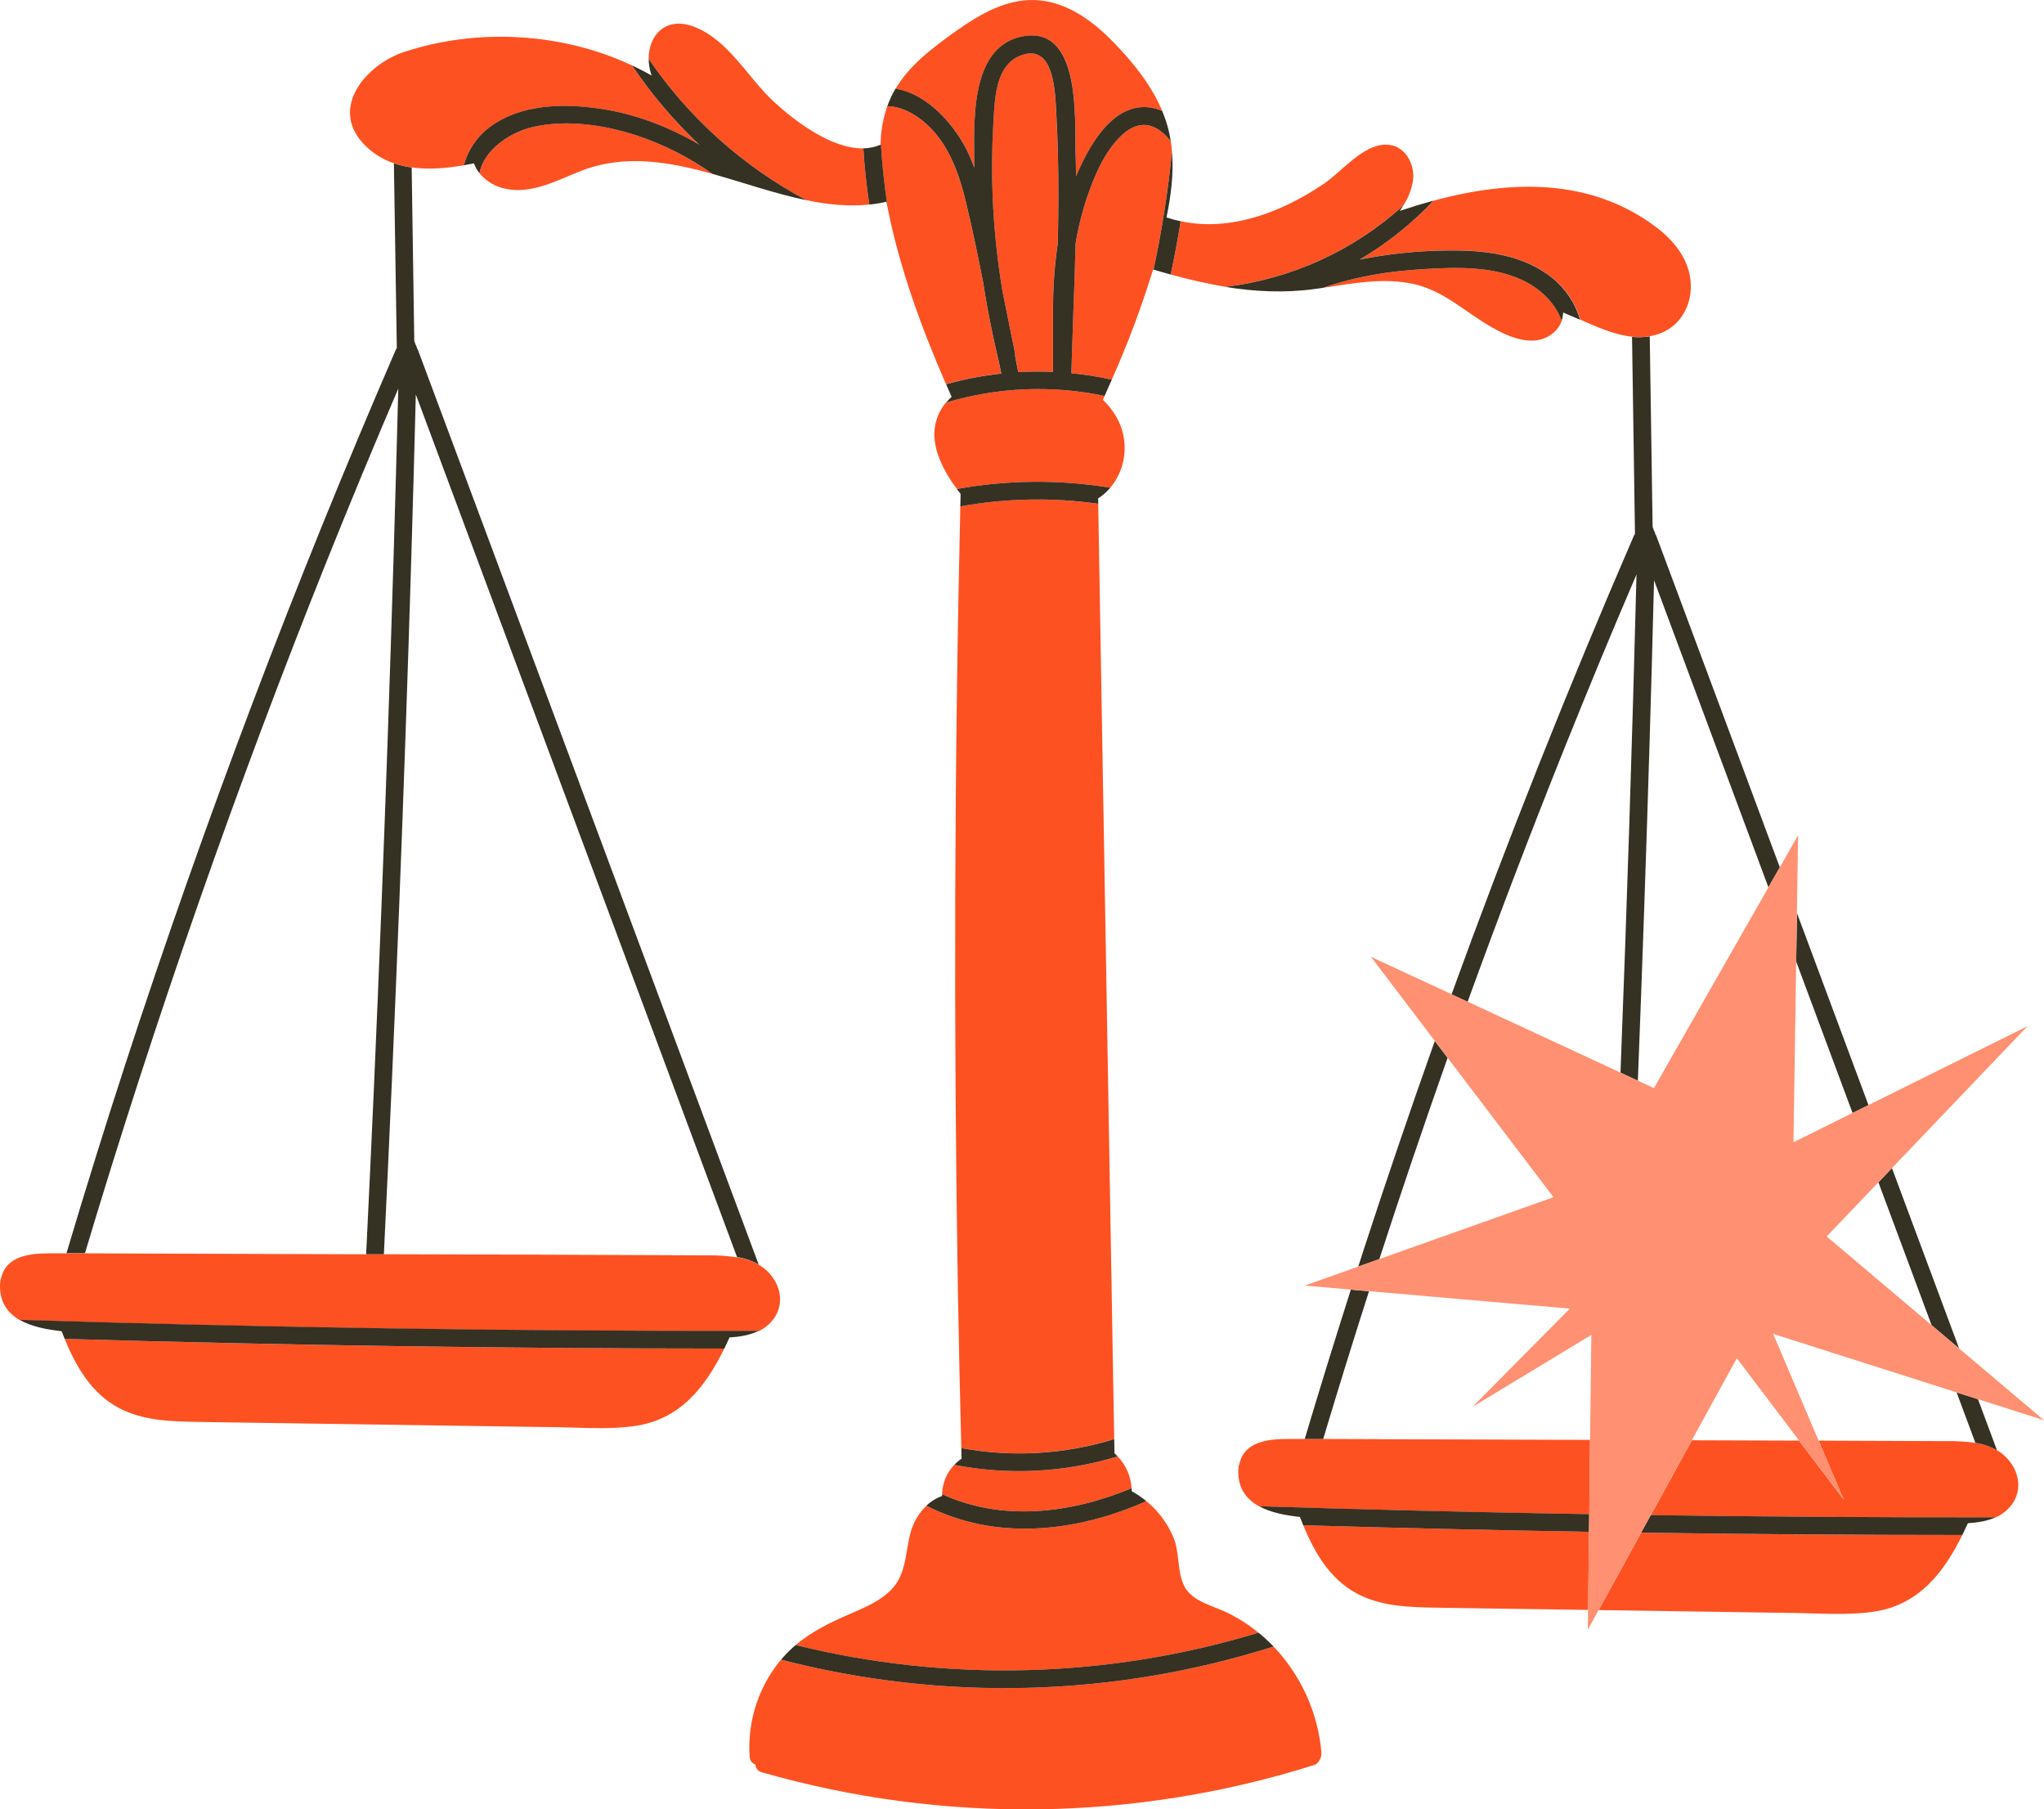 <svg width="400" height="354" viewBox="0 0 400 354" fill="none" xmlns="http://www.w3.org/2000/svg">
<path d="M312.844 315.003L333.497 315.308L351.444 315.572C356.452 315.646 361.606 316.052 366.583 315.335C375.491 314.055 380.376 307.663 384.017 300.315C363.066 300.315 342.113 300.163 321.16 299.858L312.844 315.003Z" fill="#FE5122"/>
<path d="M390.799 283.729C389.493 282.989 388.06 282.499 386.573 282.283C384.594 282.013 382.597 281.9 380.6 281.945C372.361 281.904 364.124 281.872 355.887 281.85L360.78 293.361L352.069 281.85L331.09 281.782L323.039 296.443C345.534 296.756 368.029 296.9 390.524 296.872C391.849 296.3 392.99 295.373 393.818 294.194C395.943 291.127 394.947 287.291 392.329 284.87C391.862 284.436 391.349 284.053 390.799 283.729Z" fill="#FE5122"/>
<path d="M255.047 298.406C257.427 304.226 260.724 309.715 266.769 312.369C271.056 314.252 275.853 314.438 280.463 314.522C286.409 314.634 292.362 314.698 298.298 314.786L310.782 314.969L310.966 299.689C292.324 299.378 273.684 298.95 255.047 298.406Z" fill="#FE5122"/>
<path d="M311.168 281.704H310.324L271.108 281.568L258.941 281.524H255.323H251.924C248.092 281.524 243.472 282.066 242.534 286.427C242.445 286.617 242.39 286.821 242.37 287.03C242.03 290.906 243.771 293.263 246.426 294.712C267.958 295.389 289.49 295.904 311.021 296.256L311.168 281.704Z" fill="#FE5122"/>
<path d="M306.316 145.974C310.831 134.722 315.477 123.526 320.255 112.387C319.426 144.89 318.381 177.383 317.121 209.866L320.52 211.447C321.382 189.46 322.144 167.469 322.808 145.473C323.128 134.823 323.421 124.174 323.689 113.525L346.069 173.598L348.3 169.687C345.238 161.467 342.178 153.248 339.12 145.032L324.161 104.925C324.102 104.762 324.018 104.609 323.913 104.471C323.913 104.417 323.944 104.356 323.913 104.309C323.706 103.91 323.536 103.493 323.407 103.063C323.219 90.648 323.033 78.226 322.849 65.796C321.704 65.992 320.537 66.032 319.381 65.914C319.572 78.76 319.763 91.606 319.956 104.454C319.868 104.572 319.792 104.699 319.732 104.833C306.942 134.375 295.049 164.283 284.055 194.556L287.199 196.015C293.296 179.213 299.669 162.532 306.316 145.974Z" fill="#353123"/>
<path d="M386.574 282.285C388.06 282.501 389.493 282.992 390.799 283.731C389.562 280.404 388.323 277.077 387.084 273.75L382.898 272.416C384.122 275.7 385.347 278.99 386.574 282.285Z" fill="#353123"/>
<path d="M283.286 206.956L280.784 203.662C275.999 217.117 271.394 230.627 266.967 244.193C266.576 245.395 266.196 246.597 265.805 247.802L269.932 246.333C274.216 233.146 278.667 220.021 283.286 206.956Z" fill="#353123"/>
<path d="M267.907 252.626L264.351 252.318C261.25 262.024 258.243 271.759 255.328 281.524H258.945C261.84 271.859 264.827 262.226 267.907 252.626Z" fill="#353123"/>
<path d="M373.863 248.144L378.004 259.263L383.386 263.813C379.007 252.053 374.627 240.295 370.246 228.537L367.594 231.313L373.863 248.144Z" fill="#353123"/>
<path d="M362.537 217.75L365.651 216.206C360.982 203.679 356.315 191.151 351.651 178.624L351.508 188.138C355.184 198.009 358.86 207.879 362.537 217.75Z" fill="#353123"/>
<path d="M189.733 30.499C190.073 31.271 190.386 32.056 190.675 32.845C190.675 32.771 190.675 32.693 190.675 32.618C190.675 24.807 189.498 9.358 199.922 7.171C211.508 4.737 210.312 23.064 210.485 29.564C210.533 31.22 210.56 32.876 210.577 34.531C211.357 32.641 212.266 30.807 213.297 29.04C215.738 24.875 219.566 20.379 224.934 21.036C225.796 21.145 226.64 21.373 227.439 21.713C225.335 16.675 221.772 12.256 217.998 8.363C214.167 4.405 209.458 0.802 203.825 0.112C197.365 -0.677 191.606 2.844 186.575 6.44C182.325 9.487 177.936 12.825 175.25 17.389C181.635 18.351 187.21 24.797 189.733 30.499Z" fill="#FE5122"/>
<path d="M95.998 24.763C101.964 20.396 110.229 20.233 117.267 21.256C124.304 22.278 130.866 24.811 136.842 28.315C131.886 23.656 127.475 18.454 123.692 12.808C109.971 6.345 93.373 5.448 79.081 10.164C71.792 12.568 64.428 20.951 71.115 28.108C72.762 29.869 74.825 31.192 77.116 31.954C78.248 32.334 79.413 32.604 80.597 32.76C83.871 33.214 87.369 32.933 90.772 32.33C91.6 29.29 93.443 26.62 95.998 24.763Z" fill="#FE5122"/>
<path d="M185.139 78.759C185.01 78.912 184.874 79.054 184.758 79.216C180.794 84.633 183.694 90.87 187.257 95.671C197.177 93.878 207.332 93.793 217.28 95.42C218.654 93.769 219.567 91.785 219.925 89.67C220.283 87.555 220.074 85.383 219.32 83.374C218.559 81.42 217.366 79.662 215.828 78.231C215.944 77.974 216.056 77.716 216.168 77.462C205.88 75.299 195.21 75.745 185.139 78.759Z" fill="#FE5122"/>
<path d="M151.481 19.941C146.354 15.235 142.556 7.753 135.736 5.2C130.334 3.168 126.897 6.849 126.938 11.534C134.827 23.1 145.419 32.584 157.804 39.169C161.942 40.025 166.052 40.452 170.125 40.019C169.581 36.367 169.189 32.7 168.948 29.018C162.676 29.164 155.455 23.598 151.481 19.941Z" fill="#FE5122"/>
<path d="M187.926 99.064C186.763 149.965 186.603 200.876 187.443 251.798C187.62 262.302 187.847 272.807 188.123 283.312C198.093 285.147 208.362 284.536 218.041 281.531C217.209 232.711 216.375 183.891 215.539 135.071L214.92 98.569C205.953 97.298 196.84 97.465 187.926 99.064Z" fill="#FE5122"/>
<path d="M186.739 286.592C185.258 288.143 184.409 290.188 184.359 292.328C196.058 297.704 209.487 296.15 221.444 291.163C221.308 288.834 220.344 286.629 218.724 284.943C208.36 288.101 197.375 288.667 186.739 286.592Z" fill="#FE5122"/>
<path d="M181.291 294.588C179.838 295.996 178.783 297.76 178.231 299.703C177.167 303.478 177.439 307.687 174.638 310.771C172.475 313.141 169.327 314.472 166.424 315.721C162.463 317.414 158.812 319.212 155.688 321.853C185.551 329.206 216.856 328.37 246.28 319.435C244.386 317.88 242.314 316.554 240.106 315.484C237.387 314.164 233.331 313.314 231.801 310.406C230.329 307.623 230.883 303.864 229.669 300.878C228.519 298.068 226.677 295.591 224.311 293.677C210.498 299.822 194.785 301.498 181.291 294.588Z" fill="#FE5122"/>
<path d="M152.847 324.7C152.507 325.09 152.191 325.492 151.881 325.916C148.092 331.053 146.259 337.363 146.707 343.721C146.722 344.058 146.838 344.383 147.04 344.654C147.242 344.924 147.52 345.129 147.839 345.241C147.853 345.587 147.979 345.919 148.198 346.187C148.418 346.455 148.719 346.645 149.056 346.728C184.541 356.91 222.259 356.389 257.447 345.231C257.814 344.965 258.111 344.614 258.311 344.208C258.512 343.802 258.611 343.354 258.599 342.902C257.932 335.121 254.628 327.798 249.23 322.134C217.989 332.032 184.574 332.922 152.847 324.7Z" fill="#FE5122"/>
<path d="M206.069 61.885C206.069 61.268 206.069 60.649 206.069 60.032V59.535C206.1 55.525 206.411 51.523 207.001 47.556C207.075 44.241 207.119 40.927 207.113 37.612C207.113 32.469 206.987 27.33 206.701 22.197C206.48 18.212 206.331 8.261 199.684 10.875C194.67 12.845 194.656 19.654 194.384 24.127C194.094 28.912 194.047 33.702 194.245 38.496C194.503 44.685 195.144 50.853 196.162 56.965L198.63 69.052C198.668 69.24 198.676 69.433 198.654 69.624L199.266 72.81C201.53 72.681 203.8 72.666 206.066 72.766L206.069 61.885Z" fill="#FE5122"/>
<path d="M229.108 27.631C226.728 24.611 223.464 22.911 219.666 26.317C216.212 29.419 214.104 34.508 212.66 38.797C211.683 41.719 210.952 44.717 210.474 47.759C210.378 51.927 210.236 56.095 210.072 60.263L209.641 73.017C212.307 73.278 214.954 73.699 217.569 74.28C220.699 67.267 223.398 60.072 225.65 52.733L225.749 52.76C227.373 45.14 228.576 37.437 229.352 29.686C229.298 28.999 229.23 28.312 229.108 27.631Z" fill="#FE5122"/>
<path d="M195.294 70.021L195.274 69.967C194.526 66.859 193.868 63.733 193.299 60.588L193.227 60.25C192.932 58.604 192.649 56.959 192.401 55.306C191.361 50.004 190.276 44.709 189.001 39.471C187.835 34.66 186.2 29.781 182.93 25.952C180.645 23.277 177.181 20.833 173.638 20.769C172.862 23.006 172.423 25.347 172.336 27.713C172.585 32.125 173.057 36.522 173.75 40.887C176.113 52.652 180.325 64.126 185.122 75.16C188.66 74.167 192.276 73.469 195.93 73.075L195.294 70.021Z" fill="#FE5122"/>
<path d="M104.41 24.811C99.807 25.827 94.711 29.301 93.82 33.868C95.09 35.424 96.856 36.499 98.825 36.915C104.071 38.059 108.97 35.283 113.675 33.448C122.174 30.127 130.816 31.616 139.458 34.027C134.912 30.8 129.91 28.263 124.615 26.501C118.251 24.422 111.03 23.342 104.41 24.811Z" fill="#FE5122"/>
<path d="M276.525 35.282C276.936 31.944 274.825 28.216 271.105 28.294C266.665 28.382 262.606 33.512 259.237 35.831C251.03 41.471 240.827 45.382 231.056 43.279C230.49 46.767 229.838 50.24 229.102 53.701C232.624 54.695 236.198 55.498 239.807 56.108C252.795 54.549 264.969 48.985 274.624 40.195C275.605 38.713 276.254 37.037 276.525 35.282Z" fill="#FE5122"/>
<path d="M322.88 65.776C323.404 65.685 323.921 65.556 324.426 65.39C328.639 64.036 331.015 60.011 330.886 55.694C330.733 51.025 327.782 47.229 324.178 44.497C311.218 34.712 295.566 35.22 280.573 39.246C276.312 43.745 271.438 47.627 266.094 50.778C271.733 49.644 277.469 49.05 283.222 49.003C290.392 48.892 298.051 49.708 303.814 54.383C306.428 56.479 308.328 59.328 309.253 62.54C312.483 63.945 315.927 65.533 319.453 65.881C320.595 66 321.747 65.965 322.88 65.776Z" fill="#FE5122"/>
<path d="M298.006 54.835C292.039 52.011 285.005 52.268 278.566 52.648C271.933 53.037 265.209 54.083 258.953 56.304C264.794 55.431 270.771 54.273 276.632 55.563C282.493 56.853 286.783 61.065 291.795 63.956C295.327 65.987 300.243 68.158 303.901 65.192C304.7 64.553 305.299 63.7 305.628 62.734C304.397 59.341 301.528 56.504 298.006 54.835Z" fill="#FE5122"/>
<path d="M138.271 245.601C117.222 245.499 96.173 245.427 75.124 245.384H71.653H68.002L28.786 245.252L16.615 245.208C15.411 245.208 14.204 245.208 12.998 245.208C11.862 245.208 10.723 245.208 9.598 245.208C5.766 245.208 1.146 245.746 0.208 250.111C0.119 250.301 0.064 250.505 0.044 250.713C-0.296 254.482 1.347 256.808 3.873 258.267C52.06 259.772 100.263 260.492 148.48 260.427C149.693 259.855 150.735 258.977 151.503 257.881C153.628 254.813 152.632 250.977 150.014 248.557C149.545 248.129 149.032 247.752 148.484 247.432C147.178 246.693 145.745 246.203 144.258 245.987C142.276 245.7 140.274 245.571 138.271 245.601Z" fill="#FE5122"/>
<path d="M24.43 276.026C28.713 277.909 33.514 278.095 38.124 278.179C44.07 278.288 50.023 278.355 55.959 278.444L91.16 278.962L109.107 279.226C114.115 279.3 119.269 279.703 124.246 278.989C133.208 277.699 138.096 271.239 141.744 263.837C98.708 263.837 55.679 263.205 12.656 261.941C15.06 267.809 18.341 273.355 24.43 276.026Z" fill="#FE5122"/>
<path d="M77.654 68.104C77.564 68.221 77.489 68.348 77.43 68.483C57.681 114.1 40.084 160.559 24.638 207.86C20.604 220.248 16.727 232.687 13.008 245.178C14.215 245.178 15.422 245.178 16.625 245.178C30.365 199.317 46.157 154.13 64.004 109.616C68.519 98.364 73.165 87.169 77.943 76.03C76.776 121.36 75.198 166.683 73.21 211.998C72.716 223.13 72.197 234.26 71.653 245.388H75.124C77.328 199.983 79.116 154.56 80.489 109.119C80.809 98.467 81.103 87.818 81.373 77.171C98.093 122.05 114.812 166.929 131.53 211.808L144.238 245.943C145.724 246.159 147.158 246.649 148.464 247.389C131.238 201.151 114.013 154.913 96.788 108.675L81.829 68.564C81.768 68.403 81.685 68.251 81.581 68.114C81.581 68.06 81.611 67.999 81.581 67.951C81.374 67.552 81.203 67.135 81.071 66.705C80.903 55.39 80.734 44.077 80.564 32.767C79.38 32.61 78.215 32.34 77.083 31.961L77.654 68.104Z" fill="#353123"/>
<path d="M228.279 42.541C229.157 38.329 229.711 33.961 229.354 29.675C228.577 37.426 227.374 45.129 225.75 52.749C226.865 53.085 227.98 53.406 229.095 53.71C229.836 50.252 230.488 46.778 231.05 43.289C230.113 43.093 229.188 42.843 228.279 42.541Z" fill="#353123"/>
<path d="M172.329 28.3C171.263 28.761 170.115 29.007 168.953 29.025C169.18 32.704 169.572 36.371 170.129 40.025C171.258 39.907 172.379 39.721 173.485 39.466C173.573 39.947 173.675 40.425 173.771 40.905C173.077 36.541 172.605 32.144 172.356 27.731C172.346 27.921 172.332 28.111 172.329 28.3Z" fill="#353123"/>
<path d="M187.258 95.672C187.496 96.01 187.737 96.308 187.979 96.613C187.979 97.432 187.948 98.252 187.928 99.071C196.84 97.466 205.954 97.294 214.922 98.56C214.922 98.221 214.922 97.856 214.905 97.5C215.797 96.929 216.599 96.228 217.284 95.421C207.335 93.794 197.179 93.879 187.258 95.672Z" fill="#353123"/>
<path d="M303.789 54.396C298.01 49.721 290.367 48.905 283.197 49.017C277.444 49.063 271.709 49.657 266.069 50.791C271.413 47.64 276.287 43.758 280.549 39.259C278.322 39.855 276.129 40.528 273.926 41.256C274.171 40.918 274.402 40.579 274.606 40.214C264.95 49.004 252.777 54.568 239.789 56.127C245.535 57.064 251.348 57.359 257.389 56.529L258.943 56.306C265.199 54.085 271.923 53.039 278.556 52.649C284.995 52.27 292.029 52.013 297.996 54.837C301.518 56.506 304.388 59.343 305.605 62.736C305.777 62.221 305.877 61.686 305.9 61.144L308.348 62.187L309.205 62.556C308.286 59.346 306.395 56.496 303.789 54.396Z" fill="#353123"/>
<path d="M126.943 11.536C126.953 12.477 127.095 13.411 127.365 14.312C127.412 14.472 127.467 14.624 127.518 14.78C126.274 14.069 124.995 13.425 123.693 12.796C127.475 18.442 131.887 23.644 136.843 28.302C130.853 24.798 124.336 22.272 117.268 21.243C110.2 20.214 101.969 20.383 95.999 24.751C93.44 26.612 91.597 29.288 90.773 32.335C91.433 32.216 92.093 32.091 92.745 31.952C92.994 32.648 93.359 33.296 93.823 33.872C94.714 29.305 99.81 25.837 104.413 24.815C111.032 23.346 118.254 24.439 124.618 26.508C129.913 28.271 134.915 30.807 139.461 34.034C145.581 35.748 151.731 37.918 157.82 39.174C145.431 32.589 134.835 23.104 126.943 11.536Z" fill="#353123"/>
<path d="M184.357 292.329C184.357 292.451 184.357 292.569 184.357 292.688C183.208 293.088 182.163 293.737 181.297 294.587C194.797 301.497 210.511 299.821 224.331 293.686C223.439 292.956 222.483 292.307 221.475 291.746C221.475 291.55 221.458 291.357 221.448 291.164C209.484 296.151 196.055 297.705 184.357 292.329Z" fill="#353123"/>
<path d="M188.13 283.319C188.13 283.996 188.161 284.673 188.178 285.377C187.658 285.728 187.179 286.135 186.75 286.593C197.377 288.663 208.352 288.097 218.708 284.944C218.51 284.734 218.317 284.527 218.099 284.331C218.099 283.403 218.068 282.476 218.051 281.548C208.37 284.55 198.1 285.157 188.13 283.319Z" fill="#353123"/>
<path d="M155.701 321.847C154.672 322.717 153.719 323.672 152.852 324.701C184.578 332.922 217.994 332.033 249.234 322.134C248.311 321.172 247.329 320.267 246.293 319.426C216.869 328.362 185.564 329.198 155.701 321.847Z" fill="#353123"/>
<path d="M321.156 299.854C342.108 300.156 363.06 300.308 384.014 300.311C384.388 299.552 384.755 298.784 385.109 298.008C386.965 297.893 388.848 297.602 390.525 296.854C368.027 296.881 345.532 296.738 323.04 296.424L321.156 299.854Z" fill="#353123"/>
<path d="M311.001 296.235C289.47 295.876 267.938 295.362 246.406 294.691C248.653 295.917 251.55 296.489 254.385 296.78C254.593 297.322 254.81 297.864 255.031 298.406C273.669 298.95 292.308 299.377 310.95 299.689L311.001 296.235Z" fill="#353123"/>
<path d="M323.037 296.421L331.088 281.761L339.89 265.733L352.071 281.828L360.778 293.34L355.886 281.842L346.999 260.965L382.897 272.409L387.082 273.743L399.997 277.86L383.379 263.813L377.998 259.259L357.47 241.9L367.588 231.313L370.239 228.537L396.774 200.767L365.646 216.203L362.532 217.746L350.97 223.482L351.503 188.135L351.646 178.621L351.874 163.412L348.311 169.666L346.081 173.576L323.67 212.881L320.532 211.425L317.125 209.848L287.224 195.976L284.08 194.52L268.288 187.197L280.792 203.658L283.298 206.956L304.009 234.225L269.93 246.332L265.803 247.798L255.328 251.519L264.351 252.305L267.911 252.613L307.208 256.026L288.173 275.236L311.417 261.169L311.172 281.703L310.999 296.235L310.958 299.688L310.774 314.968L310.727 318.838L312.838 314.995L321.154 299.851L323.037 296.421Z" fill="#FF9072"/>
<path d="M12.061 260.436C12.251 260.937 12.452 261.452 12.656 261.94C55.672 263.197 98.701 263.829 141.744 263.836C142.084 263.118 142.441 262.397 142.764 261.665C144.722 261.544 146.728 261.222 148.452 260.379C100.239 260.442 52.036 259.722 3.844 258.219C6.128 259.532 9.127 260.135 12.061 260.436Z" fill="#353123"/>
<path d="M210.077 60.262C210.24 56.094 210.383 51.926 210.478 47.758C210.956 44.715 211.687 41.718 212.664 38.796C214.109 34.506 216.217 29.418 219.671 26.316C223.468 22.91 226.746 24.623 229.112 27.63C228.904 26.27 228.584 24.929 228.156 23.621C227.93 22.971 227.688 22.331 227.432 21.701C226.632 21.362 225.789 21.134 224.927 21.024C219.559 20.367 215.747 24.864 213.289 29.028C212.259 30.795 211.35 32.63 210.57 34.52C210.57 32.864 210.525 31.209 210.478 29.553C210.304 23.052 211.498 4.725 199.915 7.16C189.491 9.347 190.671 24.796 190.668 32.607C190.668 32.681 190.668 32.759 190.668 32.834C190.379 32.045 190.066 31.259 189.726 30.487C187.203 24.786 181.634 18.339 175.233 17.364C175.08 17.625 174.93 17.886 174.787 18.153C174.345 18.997 173.965 19.872 173.648 20.77C177.191 20.835 180.655 23.279 182.94 25.954C186.21 29.783 187.846 34.662 189.012 39.473C190.283 44.711 191.368 50.006 192.412 55.308C192.66 56.961 192.942 58.606 193.238 60.251L193.309 60.59C193.883 63.732 194.541 66.858 195.284 69.969L195.305 70.023L195.954 73.09C192.3 73.485 188.684 74.182 185.146 75.176C185.503 76.002 185.864 76.821 186.227 77.641C185.841 77.987 185.479 78.36 185.146 78.758C195.213 75.746 205.878 75.3 216.162 77.461C216.643 76.4 217.115 75.339 217.58 74.278C214.965 73.698 212.318 73.276 209.652 73.016L210.077 60.262ZM199.259 72.809L198.647 69.623C198.669 69.432 198.661 69.239 198.623 69.051L196.172 56.967C195.153 50.856 194.513 44.688 194.254 38.498C194.064 33.711 194.11 28.921 194.394 24.129C194.666 19.656 194.679 12.848 199.694 10.877C206.34 8.263 206.493 18.214 206.711 22.199C206.996 27.332 207.115 32.471 207.122 37.614C207.122 40.929 207.085 44.244 207.01 47.558C206.421 51.525 206.109 55.527 206.079 59.537V60.035C206.079 60.651 206.079 61.27 206.079 61.887V72.769C203.806 72.667 201.53 72.68 199.259 72.809Z" fill="#353123"/>
</svg>
